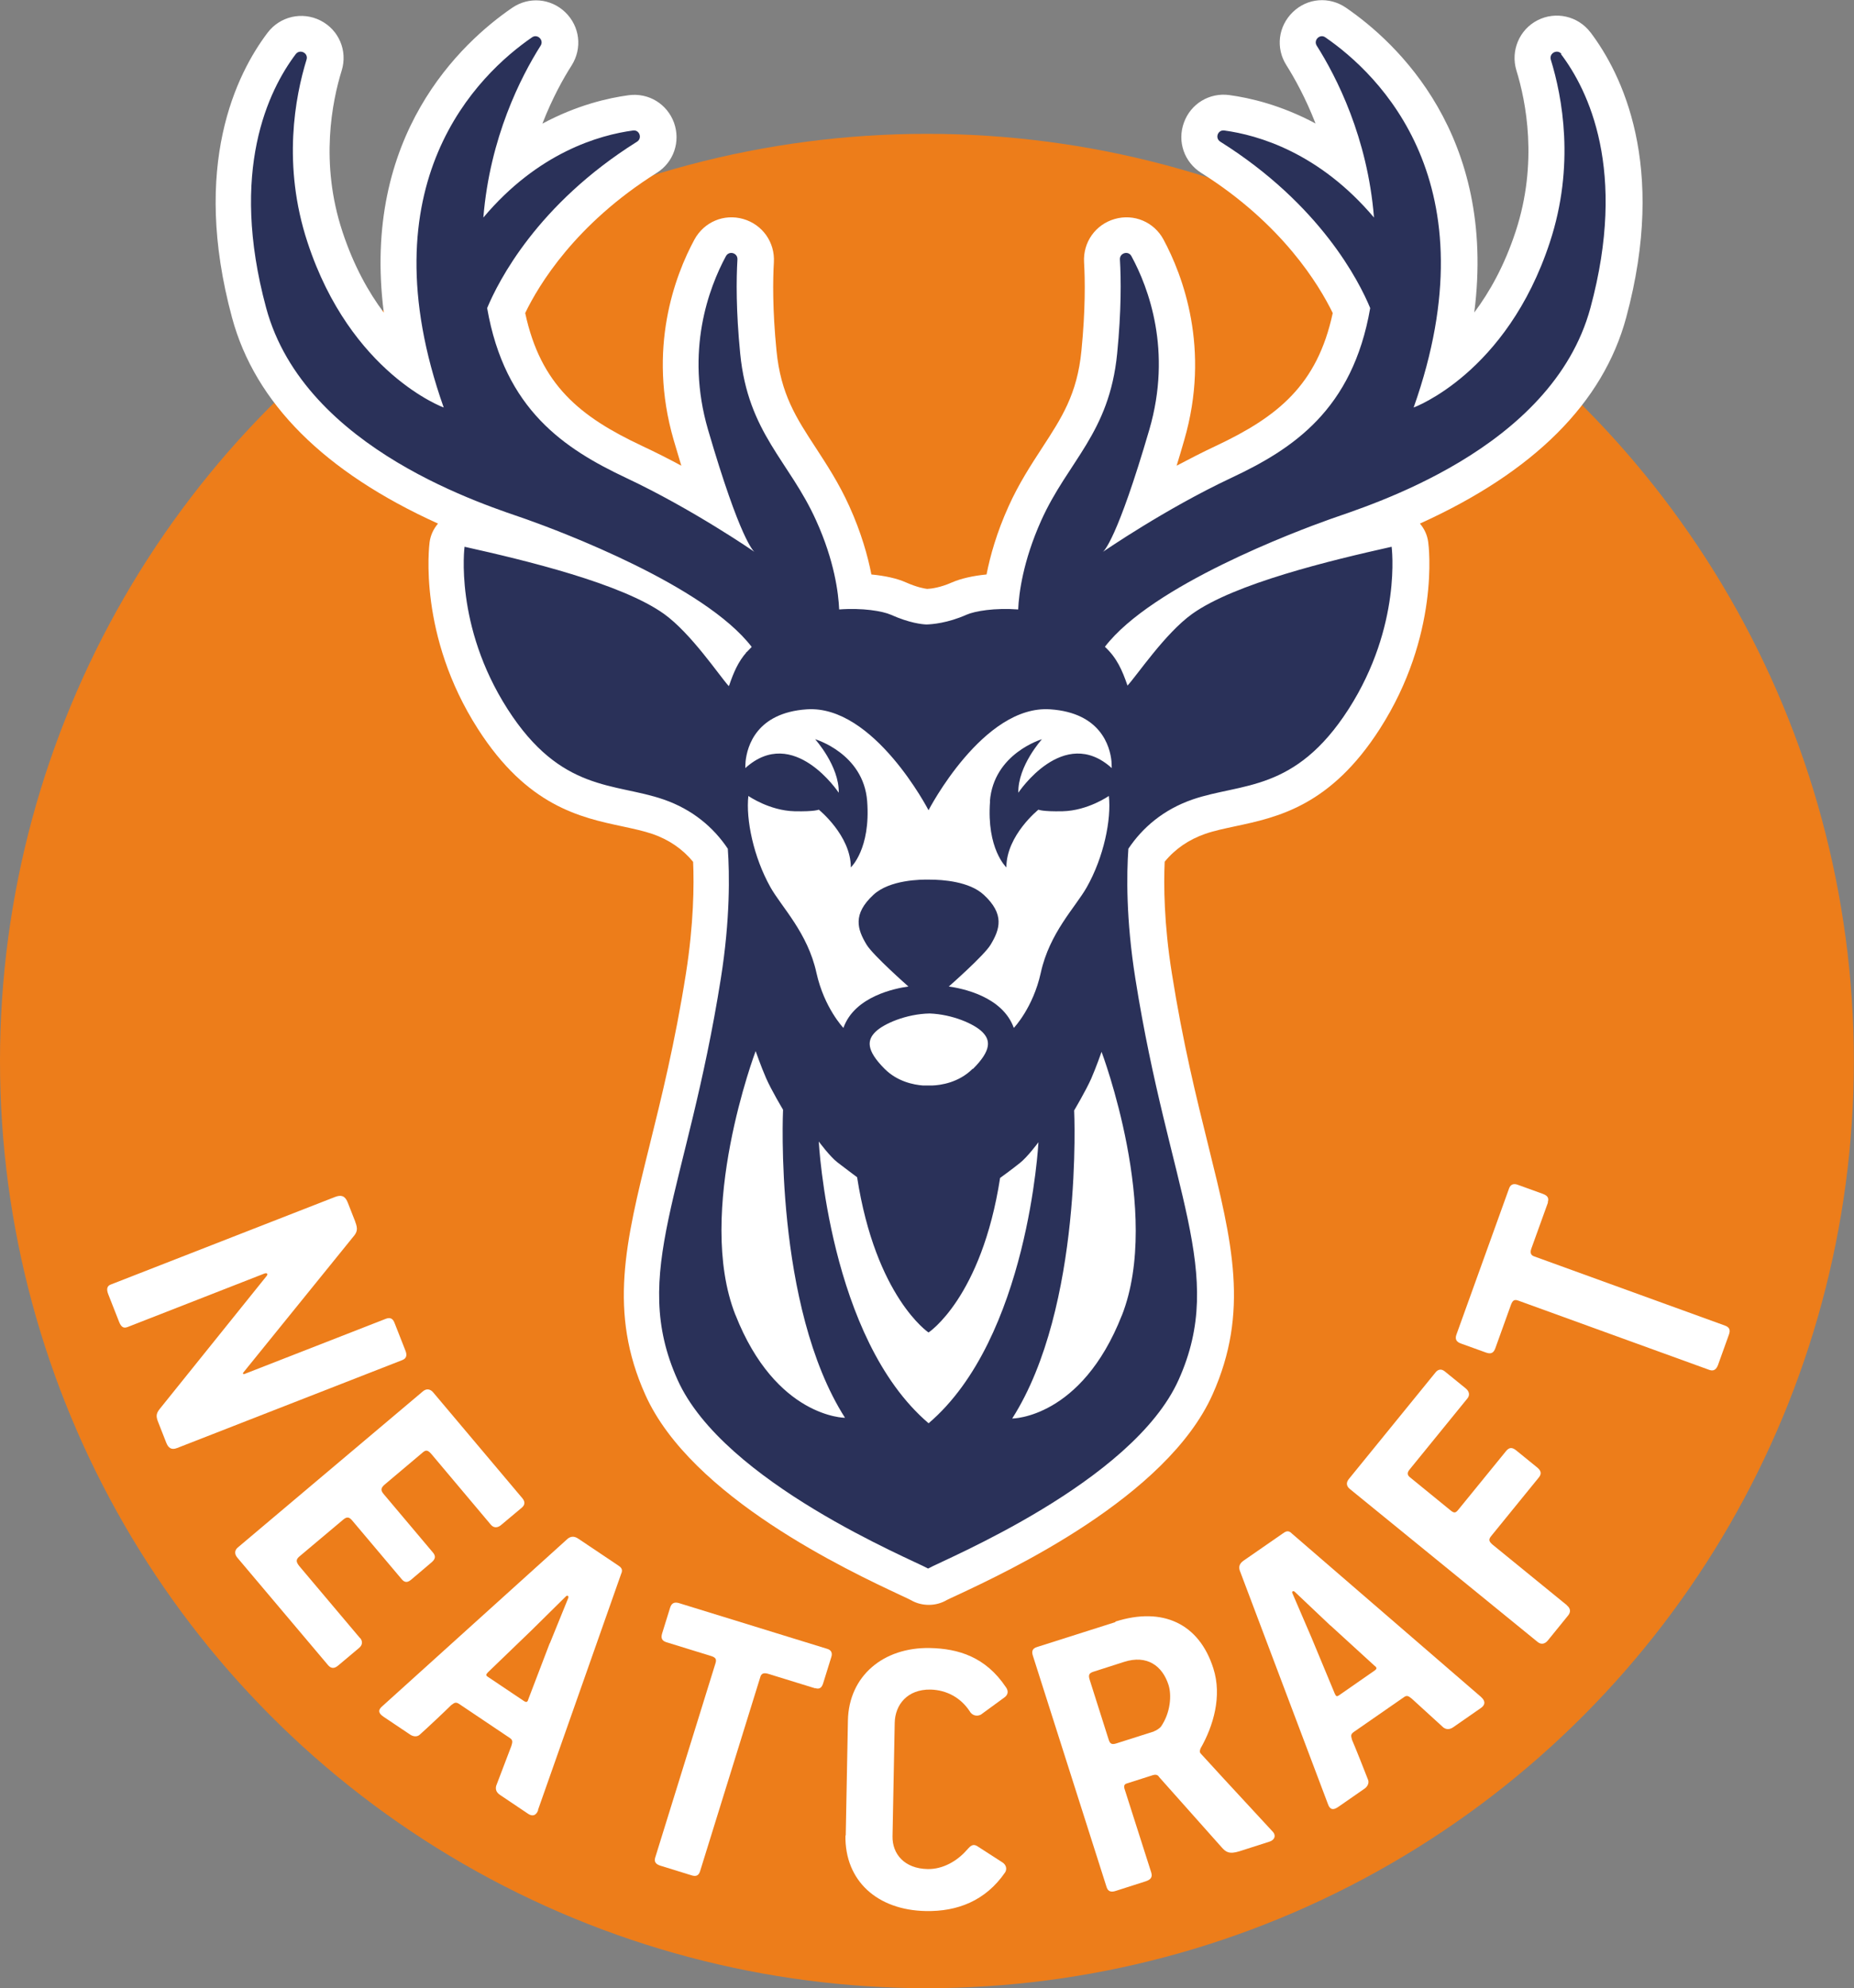 <?xml version="1.0" encoding="UTF-8"?>
<svg id="Calque_2" data-name="Calque 2" xmlns="http://www.w3.org/2000/svg" viewBox="0 0 127.19 136.36">
  <rect x="0" y="0" width="127.19" height="136.36" fill="#808080" stroke="none"/>
  <defs>
    <style>
      .cls-1 {
        fill: #2a3159;
      }

      .cls-1, .cls-2, .cls-3 {
        stroke-width: 0px;
      }

      .cls-2 {
        fill: #ed7d1a;
      }

      .cls-3 {
        fill: #fff;
      }
    </style>
  </defs>
  <g id="Calque_3" data-name="Calque 3">
    <g>
      <circle class="cls-2" cx="63.59" cy="72.77" r="63.59"/>
      <g>
        <path class="cls-3" d="M24.37,83.8c.2.5.13.72-.15,1.04l-7.53,9.3c-.06.08.02.12.07.1l9.71-3.79c.29-.11.48-.03.6.29l.75,1.91c.11.29.08.52-.24.64l-15.42,6.02c-.42.17-.62-.03-.75-.35l-.53-1.35c-.17-.42-.21-.62.08-.98l7.31-9.09c.13-.14.08-.27-.14-.19l-9.39,3.67c-.27.1-.43-.01-.57-.36l-.75-1.91c-.12-.32-.09-.55.18-.65l15.37-6c.43-.17.7-.09.88.36l.53,1.35Z"/>
        <path class="cls-3" d="M24.72,112.36c.16.2.16.46-.08.66l-1.44,1.21c-.26.22-.48.22-.69-.02l-6.23-7.38c-.2-.24-.2-.5.04-.7l12.7-10.71c.24-.2.5-.16.7.08l6.11,7.25c.17.2.23.44-.04.66l-1.42,1.19c-.24.2-.5.2-.69-.02l-4.09-4.86c-.24-.28-.38-.28-.58-.11l-2.61,2.2c-.28.24-.3.4-.08.66l3.38,4.01c.22.26.16.46-.1.68l-1.39,1.18c-.24.2-.44.23-.66-.04l-3.4-4.03c-.22-.26-.38-.23-.6-.05l-3.01,2.53c-.26.22-.23.38,0,.67l4.15,4.92Z"/>
        <path class="cls-3" d="M36.92,124.14c-.06.2-.26.54-.69.26l-1.92-1.29c-.24-.16-.34-.36-.27-.63l1.04-2.73c.09-.28.1-.41-.09-.54l-3.5-2.35c-.26-.17-.36-.03-.54.09-.41.41-1.71,1.63-2.15,2.02-.19.18-.47.13-.66,0l-1.82-1.22c-.45-.3-.33-.53-.08-.74l12.71-11.48c.21-.16.44-.19.72,0l2.7,1.81c.21.14.4.27.24.61l-5.7,16.18ZM37.72,112.71l1.26-3.1c.06-.13-.05-.24-.17-.11l-2.34,2.31-3,2.89c-.13.15-.17.2.02.32l2.46,1.65c.14.09.24.1.3-.14l1.46-3.82Z"/>
        <path class="cls-3" d="M55.91,115.79l-3.21-.99c-.33-.1-.48,0-.54.22l-4.13,13.31c-.1.33-.3.39-.62.28l-2.1-.65c-.3-.09-.46-.26-.36-.56l4.13-13.31c.08-.25.06-.4-.29-.51l-3.05-.94c-.33-.1-.42-.28-.31-.63l.54-1.74c.09-.3.28-.42.61-.32l10.18,3.14c.27.08.36.29.27.56l-.55,1.77c-.09.3-.23.47-.56.36Z"/>
        <path class="cls-3" d="M58.02,125.89l.15-7.89c.06-3.05,2.43-5.03,5.62-4.97,1.96.04,3.83.61,5.22,2.69.17.23.19.52-.16.74l-1.56,1.14c-.32.16-.63.02-.77-.24-.61-.92-1.57-1.45-2.68-1.48-1.59-.03-2.44,1.04-2.46,2.29l-.15,7.78c-.02,1.2.81,2.21,2.41,2.24,1.05.02,2.03-.56,2.67-1.29.2-.2.38-.51.75-.27l1.69,1.09c.25.15.36.43.21.69-1.35,1.97-3.3,2.7-5.44,2.66-3.33-.06-5.57-2.07-5.52-5.18Z"/>
        <path class="cls-3" d="M76.51,111.22c3.26-1.04,5.76.14,6.73,3.21.61,1.9,0,3.95-.88,5.49-.08.21-.06.29.08.42.04.05,2.35,2.57,4.84,5.25.3.29.16.61-.19.72l-2.06.66c-.73.23-.95.03-1.22-.27l-4.29-4.82c-.07-.13-.21-.2-.43-.13l-1.79.57c-.16.05-.22.16-.15.38l1.83,5.73c.1.33-.05.49-.38.6l-2.06.66c-.3.1-.52.05-.62-.25l-5.06-15.88c-.1-.3-.04-.5.29-.6l5.38-1.71ZM79.17,118.74c.16-.05.41-.22.49-.34.65-.96.72-2.14.51-2.82-.42-1.33-1.48-2.1-3.05-1.6l-2.09.67c-.33.1-.37.24-.28.54l1.31,4.13c.08.24.18.36.5.26l2.61-.83Z"/>
        <path class="cls-3" d="M101.61,116.4c.16.13.41.44-.01.74l-1.9,1.32c-.23.16-.46.18-.68.02l-2.16-1.97c-.23-.19-.34-.25-.53-.12l-3.46,2.4c-.26.18-.16.32-.12.53.23.53.89,2.19,1.1,2.74.1.24-.05.48-.23.61l-1.8,1.25c-.44.31-.61.11-.72-.19l-6.05-16.02c-.08-.26-.02-.47.26-.67l2.67-1.85c.21-.15.4-.28.66,0l12.98,11.21ZM91.26,111.48l-2.43-2.3c-.1-.1-.24-.04-.16.11l1.3,3.02,1.6,3.85c.09.18.12.23.31.1l2.43-1.69c.14-.1.18-.19-.02-.33l-3.02-2.76Z"/>
        <path class="cls-3" d="M107.49,110.1c.26.22.29.46.07.72l-1.38,1.7c-.2.24-.46.29-.7.09l-12.88-10.49c-.24-.2-.27-.44-.05-.7l5.93-7.29c.16-.2.38-.28.64-.07l1.44,1.17c.24.2.29.46.11.68l-3.97,4.88c-.2.24-.14.4.04.54l2.76,2.25c.24.2.35.21.54-.03l3.29-4.04c.22-.26.42-.25.69-.03l1.44,1.17c.24.2.33.41.11.68l-3.27,4.02c-.2.24-.16.38.12.61l5.08,4.14Z"/>
        <path class="cls-3" d="M106.2,82.46l-1.14,3.16c-.12.32-.02.48.19.55l13.1,4.75c.32.12.37.32.25.64l-.74,2.06c-.11.29-.28.44-.58.34l-13.1-4.75c-.24-.09-.39-.08-.52.27l-1.08,3c-.12.32-.3.41-.65.28l-1.72-.62c-.3-.11-.41-.3-.29-.62l3.61-10.02c.1-.27.31-.34.57-.25l1.74.63c.29.11.45.25.34.58Z"/>
      </g>
      <path class="cls-3" d="M109.11,2.22h0c-.85-1.12-2.38-1.47-3.63-.83-1.25.64-1.86,2.09-1.45,3.44.65,2.1,1.5,6.32-.05,11.04-.77,2.35-1.79,4.16-2.84,5.56,1.55-12.16-5.33-18.52-8.8-20.9-1.15-.79-2.65-.67-3.65.3-1,.97-1.19,2.46-.44,3.64.56.89,1.32,2.25,2,4-2.37-1.27-4.51-1.76-5.92-1.95-1.36-.18-2.64.59-3.11,1.89-.47,1.3.02,2.71,1.19,3.45,5.57,3.5,8.09,7.7,9.02,9.61-1.06,4.94-3.77,7.11-8.01,9.11-.92.43-1.83.9-2.7,1.36.17-.54.34-1.13.52-1.75,1.83-6.28-.11-11.32-1.42-13.76-.65-1.21-2.03-1.79-3.35-1.41-1.32.38-2.18,1.6-2.1,2.97.07,1.2.1,3.23-.18,6.06-.29,2.99-1.36,4.61-2.7,6.67-.74,1.14-1.59,2.43-2.3,4.01-.81,1.79-1.26,3.39-1.51,4.67-.93.09-1.76.28-2.36.54-.8.36-1.45.44-1.71.45-.17-.02-.68-.1-1.47-.45-.6-.27-1.43-.45-2.36-.54-.25-1.28-.7-2.88-1.51-4.67-.71-1.58-1.56-2.87-2.3-4.01-1.34-2.05-2.41-3.68-2.7-6.67-.28-2.83-.25-4.86-.18-6.06.08-1.37-.78-2.59-2.1-2.97-1.32-.38-2.69.2-3.35,1.41-1.32,2.44-3.25,7.48-1.42,13.76.18.62.36,1.21.52,1.75-.87-.47-1.78-.93-2.7-1.36-4.25-2-6.95-4.17-8.01-9.11.92-1.91,3.44-6.11,9.02-9.61,1.17-.73,1.65-2.15,1.19-3.44-.47-1.29-1.74-2.07-3.11-1.89-1.41.19-3.56.68-5.92,1.95.68-1.75,1.44-3.11,2.01-4,.74-1.18.56-2.67-.44-3.64-1-.96-2.5-1.09-3.65-.3-3.47,2.38-10.35,8.74-8.8,20.9-1.05-1.4-2.07-3.22-2.84-5.56-1.56-4.72-.7-8.94-.05-11.04.42-1.35-.19-2.79-1.45-3.43-1.26-.64-2.78-.29-3.63.83-2.13,2.81-5.27,9.1-2.44,19.55,1.58,5.85,6.33,10.59,14.13,14.12-.31.36-.52.81-.58,1.29-.03.26-.8,6.38,3.32,12.8,3.39,5.29,7.01,6.06,9.92,6.68.74.16,1.44.31,2.06.52,1.12.39,2.06,1.03,2.78,1.91.07,1.59.04,4.27-.49,7.64-.76,4.81-1.69,8.55-2.51,11.86-1.64,6.61-2.82,11.39-.28,17.05,3.15,7.03,13.97,12.09,17.52,13.75.35.16.6.28.71.34.38.22.8.32,1.22.32.43,0,.86-.11,1.25-.34,0,0,0,0,0,0,.14-.07.37-.18.68-.32,3.55-1.66,14.37-6.72,17.53-13.76,2.54-5.67,1.36-10.44-.28-17.05-.82-3.31-1.75-7.05-2.51-11.86-.54-3.37-.56-6.05-.49-7.64.72-.88,1.66-1.52,2.78-1.91.63-.22,1.32-.36,2.06-.52,2.91-.62,6.53-1.39,9.92-6.68,4.12-6.42,3.36-12.54,3.32-12.8-.06-.48-.26-.92-.57-1.28,7.82-3.54,12.57-8.28,14.15-14.13,2.83-10.46-.32-16.74-2.44-19.55Z"/>
      <path class="cls-1" d="M107.13,3.71c-.28-.37-.87-.07-.74.38.78,2.53,1.68,7.24-.07,12.54-2.96,9-9.34,11.32-9.34,11.32,5.45-15.4-2.4-22.87-6.06-25.39-.37-.26-.83.19-.59.57,1.35,2.13,3.49,6.3,3.93,11.79-3.77-4.46-7.97-5.66-10.27-5.97-.45-.06-.66.53-.27.77,6.86,4.31,9.53,9.59,10.28,11.41-1.21,6.99-5.32,9.67-9.54,11.65-4.55,2.14-8.73,5.03-8.8,5.07.06-.04.97-.79,3.19-8.39,1.57-5.4-.05-9.72-1.23-11.89-.21-.4-.82-.22-.79.23.08,1.36.1,3.51-.19,6.45-.54,5.48-3.37,7.36-5.21,11.45-1.25,2.79-1.53,4.99-1.58,6.1-1.61-.12-2.97.11-3.54.36-1.3.58-2.38.66-2.75.67-.29-.01-1.15-.09-2.45-.67-.57-.25-1.94-.48-3.54-.36-.05-1.12-.32-3.32-1.58-6.1-1.84-4.09-4.67-5.97-5.21-11.45-.29-2.94-.27-5.09-.19-6.45.03-.45-.57-.63-.79-.23-1.17,2.17-2.8,6.49-1.23,11.89,2.22,7.6,3.13,8.35,3.19,8.39-.06-.04-4.25-2.93-8.8-5.07-4.22-1.99-8.33-4.67-9.54-11.65.76-1.82,3.42-7.11,10.28-11.41.38-.24.17-.83-.27-.77-2.3.31-6.51,1.5-10.27,5.97.45-5.5,2.58-9.66,3.93-11.79.24-.38-.22-.83-.59-.57-3.66,2.52-11.51,9.99-6.06,25.39,0,0-6.38-2.32-9.34-11.32-1.75-5.3-.85-10.01-.07-12.54.14-.45-.45-.75-.74-.38-1.87,2.48-4.58,7.99-2.03,17.41,2.65,9.79,15.36,13.61,17.87,14.5,2.33.83,12.2,4.53,15.44,8.75-.12.12-.23.23-.34.35-.01,0-.03,0-.04,0,0,0,.01.02.02.02-.58.66-.89,1.4-1.19,2.28l-.03.03c-.65-.72-2.58-3.61-4.43-4.94-2.92-2.09-9.47-3.67-13.69-4.61,0,0-.72,5.4,2.95,11.13,3.67,5.73,7.35,5.04,10.7,6.2,2,.69,3.44,1.93,4.41,3.38.12,1.71.17,4.83-.48,8.91-2.32,14.65-6.27,20.16-2.97,27.51,3.16,7.05,16.12,12.34,17.19,12.95h0c1.07-.61,14.03-5.9,17.19-12.95,3.3-7.35-.65-12.86-2.97-27.51-.65-4.08-.6-7.19-.48-8.91.97-1.45,2.41-2.69,4.41-3.38,3.35-1.15,7.02-.47,10.7-6.2,3.67-5.73,2.95-11.13,2.95-11.13-4.21.94-10.77,2.52-13.69,4.61-1.85,1.33-3.77,4.2-4.43,4.91-.36-1.05-.73-1.9-1.55-2.66,3.24-4.22,13.11-7.92,15.44-8.75,2.51-.9,15.22-4.71,17.87-14.5,2.55-9.42-.15-14.93-2.03-17.41ZM67.92,54.95c-.25,3.28,1.12,4.54,1.12,4.54,0-2.2,2.2-3.96,2.2-3.96,0,0,.25.14,1.66.11,1.73-.04,3.17-1.05,3.17-1.05.18,1.6-.34,4.19-1.52,6.27-.77,1.36-2.55,3.11-3.15,5.86-.53,2.41-1.85,3.78-1.85,3.78-.78-2.18-3.59-2.72-4.46-2.84,0,0,2.44-2.14,2.87-2.87.64-1.06.97-2.09-.47-3.42-.99-.92-2.84-1.04-3.68-1.04-.64-.02-2.78.01-3.89,1.04-1.44,1.33-1.11,2.36-.47,3.42.44.73,2.87,2.87,2.87,2.87-.87.12-3.69.66-4.46,2.84,0,0-1.32-1.38-1.85-3.78-.6-2.74-2.38-4.5-3.15-5.86-1.17-2.08-1.7-4.67-1.52-6.27,0,0,1.44,1.01,3.17,1.05,1.41.03,1.66-.11,1.66-.11,0,0,2.2,1.77,2.2,3.96,0,0,1.37-1.26,1.12-4.54-.25-3.28-3.57-4.25-3.57-4.25,0,0,1.66,1.84,1.62,3.67,0,0-3.1-4.68-6.41-1.69,0-.16.01-.32.02-.47.11-1.01.73-3.32,4.19-3.56,4.61-.32,8.36,6.92,8.36,6.92,0,0,3.75-7.25,8.36-6.92,3.46.24,4.09,2.55,4.19,3.56,0,.15.02.31.02.47-3.31-2.99-6.41,1.69-6.41,1.69-.04-1.84,1.62-3.67,1.62-3.67,0,0-3.31.97-3.57,4.25ZM66.73,73.3c-.96.96-2.2,1.13-2.79,1.15h-.13s-.02,0-.04,0c-.11,0-.17,0-.17,0h-.28c-.63-.05-1.75-.26-2.63-1.14-1.31-1.31-1.19-2-.62-2.55.55-.54,2.09-1.22,3.71-1.25,1.57.06,3.05.72,3.59,1.25.57.55.69,1.24-.62,2.55ZM50.45,90.18c-2.78-7.07,1.39-18.09,1.39-18.09,0,0,.35,1.01.71,1.84.36.83,1.17,2.18,1.17,2.18,0,0-.64,13.46,4.25,21.13,0,0-4.74,0-7.52-7.07ZM63.71,97.62c-6.85-5.83-7.54-19.33-7.54-19.33,0,0,.75,1.02,1.28,1.43.53.41,1.35,1.02,1.35,1.02,1.28,8.23,4.9,10.65,4.9,10.65,0,0,3.63-2.37,4.91-10.6,0,0,.83-.6,1.35-1.02.53-.41,1.28-1.43,1.28-1.43,0,0-.69,13.45-7.54,19.28ZM76.96,90.22c-2.78,7.07-7.52,7.07-7.52,7.07,4.89-7.67,4.25-21.13,4.25-21.13,0,0,.8-1.35,1.17-2.18.36-.83.71-1.84.71-1.84,0,0,4.17,11.02,1.39,18.09Z"/>
    </g>
  </g>
</svg>